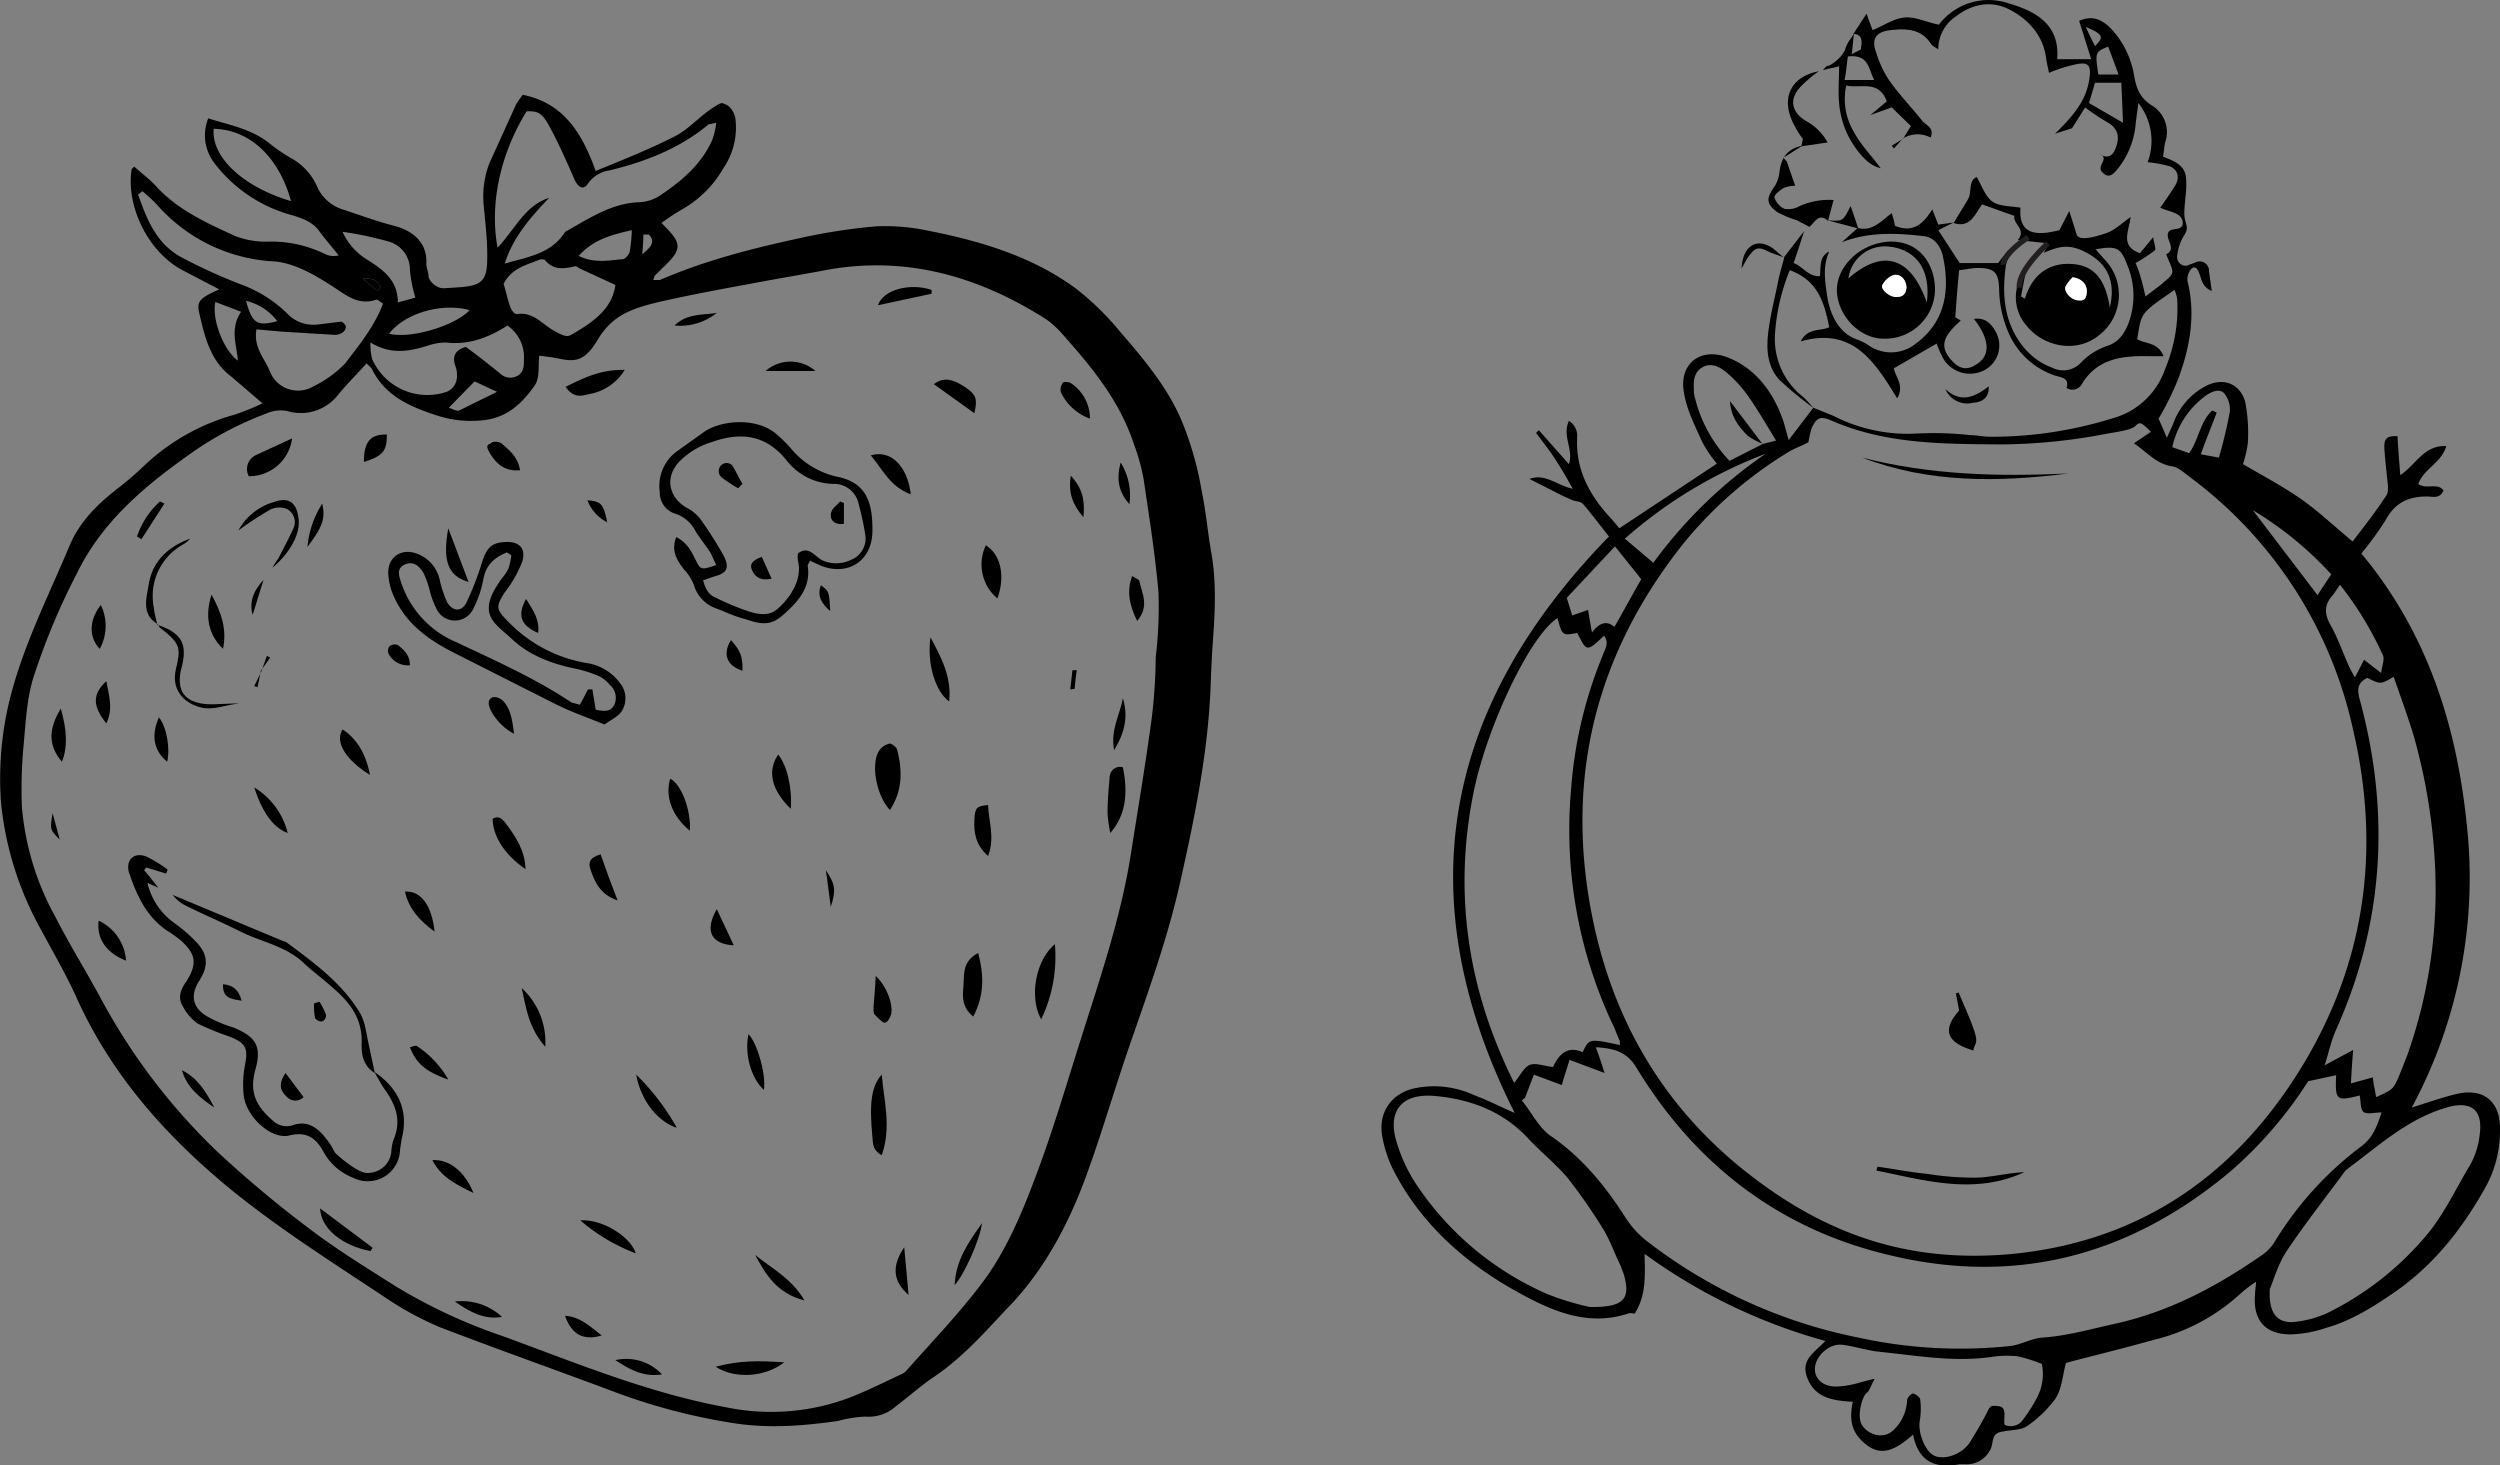 <svg xmlns="http://www.w3.org/2000/svg" viewBox="0 0 456.2 267.4"><rect x="0" y="0" width="456.2" height="267.4" fill="#808080" stroke="none"/><defs><style>.cls-1{fill:#fff;}.cls-2{fill:none;stroke:#231f20;stroke-miterlimit:10;}</style></defs><g id="Layer_1" data-name="Layer 1"><path d="M331,74.5a62.3,62.3,0,0,1-6.2-5.1c-2.4-2.5-2.5-5.8-2.1-9s1.2-6.1,1.8-9.2c.3-1.4.7-2.8,1.1-4.2h-.1l3.7-4.8c-.6,1.9-1.2,3.8-1.9,5.8,1.7.6,2.6,2.5,4.8,2.4.2-1.7-.2-3.6,1.7-4.5-1.2,2.6-.8,5.3-.4,8s1.7,6.8,5.6,8.1a8.4,8.4,0,0,1,2.1,1.1,7.2,7.2,0,0,0,8.5-.4c5.7-4.2,6.2-10.3,4.9-16.1-.4-1.6-1.5-3.3-3.4-3.5-5.1-.6-10.1-.8-15,1.1l2.9-2.6c2.7.7,4.3-1.3,6.2-2.7a20,20,0,0,1,.6,2.3c3.3,1.4,5.2-.4,6.8-3l1.1,2.8,2.8-.4L353.7,42l3.9,6h7l1.9-2.4c-.7,3.8-1.2,7.6-.3,11.5s3.6,8.3,8.3,10a4.4,4.4,0,0,0,5.3-1,12,12,0,0,1,4.5-2.9c2.3-.7,3.3-2.2,4.1-4.2a14.4,14.4,0,0,0-.2-10.6c-1.2-3.2-1.9-3.6-5.8-2.9l1.6,1.8a9.3,9.3,0,0,1-1,13.9c-3.9,3.2-10,2.3-13.3-1.9a7.8,7.8,0,0,1,.1-10.2c-.4,1.7-.7,3.4-1,5l.7.4c1.4-4.5,4.5-6.7,8.9-6.3s5.9,3.7,6.6,7.9c1.1-4.7-.4-7.8-3.9-9.8s-5.4-1.3-8.1-.2l.7-1.7-5.5-.6c1.7-1.9-1-3-.6-4.4l-5.9-2.1c-1.3,1.7-2.1,4.4-5.2,3.4l2.6-4.3c.8-1.3,0-3.4,1.6-4.1,1,1.7,1.6,3.6,2.9,4.5s3.4.8,5.1,1.1c-.4,4.9,2.8,5.2,7.1,4.1l1.8-3.5c.5,1.7.9,2.7,1.3,4.2s3.7.4,5.3-.1,2.9-1.8,4.6-3c-.3,2.6-2,5.3,1.7,6.6l2.4-2.9c.2,1.2.6,2.2.3,2.4a30.3,30.3,0,0,1-3.5,2.3,16.6,16.6,0,0,1,1,2.9c.3.9.5,1.9.8,3.2l2.9-2.2c.7-.7,1.9-1.4,2-2.2s-.7-2.1-1.1-3.3c1.9-1,0-2.5.3-3.8s2.8-.2,2.7-2-2.4-1.9-4.1-2.7c1-1.4,1.9-2.7,2.7-4s.7-2.7-.8-3.5a22.4,22.4,0,0,0-4.2-.8,11.1,11.1,0,0,0-1.7-10.8c-.2,1.8-.4,2.9-.5,4a15.1,15.1,0,0,1-3.5,8.3c-.7.8-1.5,1.5-2.6.3s1.5-2.5-.5-3.3c1.3.8,2.3.6,2.9-.9s1-3.4-1.3-4.8a38.2,38.2,0,0,1-4.2-2.8l-2.4,3.8-3.1,1c3.9-3.8,5.6-6.3,6.2-9.6s-.3-3.6-3.1-2.9a25.8,25.8,0,0,0-4.2,1.4c-.2-1-.4-1.8-.5-2.5-.5-4.3-3.2-7.2-6.6-9S359.9.7,356.9,3a7.2,7.2,0,0,0-3.2,6c-.8-.5-1.2-.7-1.4-1.1-1.8-2.7-4.6-2.7-7.3-2.4s-3.6,1.6-2.6,4.2a19.2,19.2,0,0,0,2.5,5.2c1.8,2.5,4,4.8,6,7.3.7.7,2.1,1.2,1.4,2.9a5.1,5.1,0,0,0-5.1.2h.1l1.4-2.3-3.5-3.4L341.3,21l3-2.5c-1.5-4-4.7-2.3-7.4-2.9a11.7,11.7,0,0,0,1.3,8.3c1.3,2.5,3.3,4.5,5,6.8a6,6,0,0,1-2.6-1.4,16.3,16.3,0,0,1-5-10.5c-.2-2.1,0-4.2,0-6.7l-3,.7c.3-.2.6-.8,1-.8s2.6-1.5,3.1-3,1.1-1.9,1.6-2.9c-.1,1.1-.2,2.2-.4,3.8.8-.5,1.8-.8,1.7-1s.8-2.7-1.4-2.7l2.4-3.7,1.1,3c2-.8,3.8-2.1,5.8-2.3s3.8.8,6.3,1.3A11.4,11.4,0,0,1,366.5.6c5.1,1.5,9.4,3.9,8.9,10.2h6.2l-2.2-7c2.1-.9,3.8-.6,5.8,1.4a16.4,16.4,0,0,1,4.2,8.4c.4,2.3.9,4.1,3.2,5.6a5.7,5.7,0,0,1,2.5,6.8c-.2.8-.2,1.6-.4,2.6,1.9.7,4,1.5,4.2,3.8s-.2,3.7-.3,6.2,1.2,2.6-.2,4.6a9.1,9.1,0,0,0-1.1,3.4,1.6,1.6,0,0,0,1.7,1.9l1.6-.6a1.7,1.7,0,0,1,2.5,1.5c.1,1,.3,2.1.5,3.7-2.1-.9-1.8-2.6-2.6-3.9s-2.1.8-1.8,2.2c1.5,6.1.4,12-1.7,17.7a54.4,54.4,0,0,1-3.6,7.3c.3.7.9,2,1.5,3.5.5-1.1,1-2.1,1.4-3.2a12.5,12.5,0,0,1,5.6-6.2c3.2-1.7,6.3-.6,7.3,2.8a30.4,30.4,0,0,1,.5,7.4,20.7,20.7,0,0,1-.9,4c3.6,2.1,7.2,4,10.5,6.3s6.1,5,9.5,7.8c2.1-2.7,4.2-5.4,6.1-8.3.6-.8.3-2.2.2-3.3s-.4-3.6-.5-5.4.5-2.3,2.4-2.2c.1,2.2.3,4.4.5,7.1,2.9-1.9,4.3-5.5,8.4-5.3-.9,3.1-4.1,4.1-5.1,6.9,1.4,1.1,3.5-.3,4.6,1.2-.7,1.6-2,1.1-3,1.1-3.4,0-5.8,1.1-7.5,4.2a60.5,60.5,0,0,1-4.5,6.2c11.9,14.3,17.3,31,19.2,49.1a88.5,88.5,0,0,1-10,52c3.2-1,5.7-1.9,8.3-2.5,4.9-1.1,7.9,1.5,7.8,6.5a21.3,21.3,0,0,1-2.9,11c-4.2,7.4-9.3,13.8-16.2,18.6-3.9,2.7-8,5.3-12.6,6.6a22,22,0,0,1-6.7,1.2c-4.6-.1-6.7-2.7-6.3-7.3,0-.6.1-1.1.2-2.3a21.4,21.4,0,0,0-2.9,2.2,35.7,35.7,0,0,1-15.8,8.4c-5.3,1.5-10.7,2.8-16,4.2-.6,2.1-.7,4.6-1.9,6.5a21.5,21.5,0,0,1-5.3,5.1c-1.1.7-2.8.6-4.7,1s-1.2,2.2-2,3.4a4.8,4.8,0,0,1-4.5,2.5h-1c-4.3.8-7.5-.3-8.5-5.4-2.6,2.2-5.3,4.2-8.3,2s-3.4-4.7-2.7-8c-3.4-.2-6.7-.6-8.2-4.1s1.1-4.8,3.2-7a101.8,101.8,0,0,1-33-15.9c.1,4,.3,7.6-1.8,10.9-.4,0-.8-.2-1.2,0-7,2.3-13.3-.2-19.2-3.4-9.9-5.3-18.2-12.4-23.5-22.5a22.1,22.1,0,0,1-2.1-6.1c-1-4.6,1.6-8.4,6.3-9.2a17.4,17.4,0,0,1,10.3,1.3c2.4.9,4.8,2.1,7.5,3.3-19.7-39.2-13.2-74,17.2-105.2-1.5-1.9-3-3.9-4.7-5.9-.4-.5-1.3-.5-1.9-.7l-1.8-.8-6.1-3.1c2.8-1.1,5.1,1.2,7.9,1.8-1.1-2-2.1-3.7-3.2-5.4s-2.3-3.2-3.5-4.8l.5-.5,5.5,6.2c.9-2.7-1.3-5.1,0-7.9a3.2,3.2,0,0,1,1.5,3c-.3,5.7,2.1,10.3,5.8,14.4.7.7,1.3,1.5,1.9,2.2l17.8-11.8a21.6,21.6,0,0,1-2.7-4c-1.3-2.9-2.8-5.8-3.3-8.9-1-5.2,2.9-8.4,7.9-6.5s8.3,6.2,10.1,11.3c.4,1.1.6,2.1,1.1,3.8l4.5-5.9,3.7,1.5A29.7,29.7,0,0,0,350,79.1a60,60,0,0,1,9.5.3c1.2,0,2.4.3,3.7.3a74.2,74.2,0,0,0,22.4-3.4,14,14,0,0,0,9.5-9,28.5,28.5,0,0,0,2.2-12.6,6.1,6.1,0,0,0-.5-1.8c-6.3,4.4-6,4-6.8,9,1.5.9,3.8.5,4.8,3.1h-2.5c-4.8-.1-9.4.3-12.3,4.9a2,2,0,0,1-2.9.9c.6-1.9-1-1.9-2.2-2.3a14.1,14.1,0,0,1-8.3-7.6,20.8,20.8,0,0,1-1.8-8.2c-.1-3-.9-3.8-3.9-3.8-1.1,0-2.2.3-3.4.4-.3,3-.5,5.8-.7,8.6l1,.6c-3.3,2.9-3.8,4.7-1.9,7s3.5,2,5.3.6,2-4.1-1-7.9c2-.3,3.1.8,3.9,2.2a5.1,5.1,0,0,1-1.9,7.1,5.7,5.7,0,0,1-7.5-1.9,18.5,18.5,0,0,1-1.3-2.9l-7.8,4.5c.2,1.5,2,3.1.6,5.5-4.1-6.7-8.1-13.1-17.6-10.4,1.3-2.6,3.7-1.8,5.2-2.6-.9-4.4-2-8.5-7.2-10.4A36.9,36.9,0,0,0,323.9,61,13.4,13.4,0,0,0,329,72.4C329.7,73,330.3,73.8,331,74.5ZM321.7,81l2.4-.6c-1.9-3.1-3.5-5.9-5.3-8.4a23.4,23.4,0,0,0-3.7-4c-1.2-1-2.8-1.9-4.4-1s-1.7,2.5-1.6,4.2a3.8,3.8,0,0,0,.1,1,25.7,25.7,0,0,0,6.4,11.9l6.1-3.1Zm8.3-.3c-1.3.7-2.5,1.1-3.5,1.7a74.7,74.7,0,0,0-19,16.4c-16.8,20.9-22.3,44.5-16.5,70.6,4.1,18.3,13.4,33.4,28.2,44.9s29.6,16,47.1,14.6c23.1-2,40.6-13.5,52.9-32.9s15.4-40.5,10.2-62.8a78,78,0,0,0-29.6-46c-1.1-.8-2.2-1.9-3.4-2.1-2.9-.4-4.6-2.6-7-4.2l3.1-2.1c-1.7-1.7-2-1.9-2.8-1.1s-3.3,1.1-5,1.4a105.7,105.7,0,0,1-19.5,2c-10.6-.1-21.1,0-31.1-4.4-1.9-.8-2.6-.5-3.5,1.4A19.8,19.8,0,0,0,330,80.7ZM278.3,200.3l-.6.5c1.8,2.2,3.1,5,5.3,6.5,5.8,4,10,9.2,13.7,15a17.2,17.2,0,0,0,3.6,4,92.7,92.7,0,0,0,38.9,17.8,86.7,86.7,0,0,0,27.8,1.5c1.9-.3,3.6-1.3,5.5-1.5,4.7-.3,9.1-1.6,13.7-2.6,9.8-2.2,18.4-6.8,26.6-12.5a8.4,8.4,0,0,0,2.1-2.1A62.2,62.2,0,0,1,431,209.1c2.1-1.6,2.8-3.8,3.6-6.1-1.3,0-2.7.4-3.3-.1s-.5-2-.7-3c-4.3,1.1-4.5.9-4.3-3.7l-5.1,1.1a76.2,76.2,0,0,1-14,16.3c-19.1,16.1-40.7,21.4-64.9,14.8-19-5.1-33.5-16.8-43.7-33.6-1.8-3-4.3-3.5-7.4-3.7.6,1.6,1,2.8,1.6,4.7l-6.4-2.4c-.5,1.7-1,3.1-1.4,4.6l-5.1-1.9Zm17.3-9.6c0-.5,0-.8-.1-.9l-.9-2.2a83.6,83.6,0,0,1-7.9-43.7,79.1,79.1,0,0,1,5.8-24.4c.4-1.1,1.2-2.2.2-3.5-3.4,3.3-3.2,2.6-4.9-.5-2.7.5-2.7.5-3.6-2.7-4.8,3-12.6,19.1-15.2,31.3-3.9,18.7-1.2,36.5,7.3,53.5,1.1-1.3,1.8-2.9,2.9-3.3s2.8.3,4.2.4c1.1-2.4,2.7-3.9,5.4-2.7C290,189.5,290,189.5,295.6,190.7Zm-5.5,47.8c6.3.1,7.5-1.5,6.2-6l-.6-1.6c-1.1-2.2-1.9-4.6-3.2-6.7a100.3,100.3,0,0,0-6.4-9.2c-2.1-2.5-4.7-4.6-7-7-4.6-5.1-10.6-7.4-17.2-8s-8.6,3.2-7.1,8.2a28.7,28.7,0,0,0,3.9,8.3,55.1,55.1,0,0,0,23.8,19.7A49.5,49.5,0,0,0,290.1,238.5ZM432,123.7c-2.1,1-1.8,2.5-1.3,4.3,5.5,20.5,4.3,40.6-4.5,60.1-.8,1.8-1.2,3.8-2,6.3l5.2-2.8c-.2,2.5-.3,4.2-.4,6.1l4-1.1a17.8,17.8,0,0,0,.3,2l.3,1.6c3.1-1.4,3.1-1.4,4.2-3.9l1.5-3.8a90.1,90.1,0,0,0,5-35.3,104.8,104.8,0,0,0-3.7-22.4c-1.1-3.8-2.5-7.5-3.8-11.3C434.4,124.9,434.4,124.9,432,123.7ZM414.2,235.2c-.3,4.6,1.5,6.4,4.7,6a19.2,19.2,0,0,0,5.8-1.6,55.6,55.6,0,0,0,17.4-13.4c3.7-4.1,5.9-9.1,8.7-13.7a14.7,14.7,0,0,0,1.7-5.5c.6-4.4-1.5-6.1-5.7-5l-1.3.4c-6.6,2.2-11.6,6.8-17,10.8l-.5.4c-3.6,4.9-7.3,9.6-10.6,14.5C415.7,230.6,414.9,233.6,414.2,235.2Zm-72.1,16.4c-.7,1.2-.9,2.2-1.5,2.6s-1.6,3.3-1.1,5.2,3.9,3.8,6.2,1.4a8,8,0,0,0,2.3-5.2c0-.5.7-1.3,1.1-1.3s1.3.7,1.3,1.1a13.4,13.4,0,0,1-.1,4c-.3,2.1,1,5.4,2.6,6.2s4.4.1,6.1-1.8l.4-.5c1-1.6,2-3.3,2.9-5s.7-1.9,2.4-1.7.8,2.3,1.1,3.4a2.7,2.7,0,0,0,3.4-1,24.6,24.6,0,0,0,2.2-3.4,9.3,9.3,0,0,0,1.2-6.7,27.8,27.8,0,0,0-4.4-1.4,18.6,18.6,0,0,0-4.7.1c-6.8,1-13.5-.2-20.3-.9-2.3-.2-4.6-1-7-1.3s-4.8,2-5,4.1,1.5,3.7,4.3,3.5S339.3,252.2,342.1,251.6ZM289.8,111.3c.2,1.3.4,2.5.7,4.1,1.4-1.8,2.7-2.2,4.1-1,1.9-3.3,3.6-6.5,4.9-8.7l-4.8-6-8.8,9.4,1,3.2Zm32.4-28.5a83.3,83.3,0,0,0-25.7,15.5l5.2,4.4A84.3,84.3,0,0,1,322.2,82.8ZM427,106.7l-1.3,1.9c-1.6,1.7-1.6,3.4-.4,5.5s2.2,4.9,3.3,7.4c.3.7.7,1.3,1.1,2.1.7-1.2,1.1-2.1,1.7-3.2l3.1,2.4c.2-1.4.7-2.6.3-3.3A61.9,61.9,0,0,0,427,106.7ZM404.9,83.5a83.7,83.7,0,0,0,2-8.4,4.7,4.7,0,0,0-1-3.3c-.9-1-2.4-.3-3.4.4a15.8,15.8,0,0,0-6.1,9.4l3.1,1.1c1.8-2.7,2-5.8,4.2-7.8l.8.4c-.9,2.4-1.9,4.8-2.9,7.6Zm6.2,9.6,11.8,15.5,2.5-3.8A63.8,63.8,0,0,0,411.1,93.1Zm-24-78h-4.8l-1.1,3.7,6.2,3.6C387.3,19.5,387.2,17.4,387.1,15.1Zm-49.9-4.8c-.2,1.4-.3,2.8-.6,4.3H342C340.9,12.4,341,9.9,337.2,10.3Zm49.4,3.3-1.9-5.1c-2.4,1-2.4,1-1.8,5.1Zm-8.4,37a8.4,8.4,0,0,0-1.3,1.7c-.3,1,.9,2.3,2.2,2.5s1.6-.4,1.7-1.5S379.9,50.8,378.2,50.6Zm4.1-42.2c1.7-1.7,1.5-2.1-1.7-3.5C381.2,6.2,381.7,7.3,382.3,8.4Z"/><path d="M108.7,31.2c5.1-2.1,9.9-4,14.4-6.3,2.4-1.2,4.2-3.3,6.5-4.9s2.1-1.2,2.9-.9,1.6,1.6,1.7,2.6a13.1,13.1,0,0,1-2.2,9,20.1,20.1,0,0,1-7.7,7.6,37.5,37.5,0,0,0-3.6,2.4c3.9,3.8,3.9,4.7.1,8.3l-1.2,1.2c-.2.2-.2.4-.4.9h1.2c8.3-3.6,17-5.8,25.8-7.7a105.4,105.4,0,0,1,13.7-2.1,38.2,38.2,0,0,1,9.5.8c9.6,1.9,19,4.7,27,10.6a50.9,50.9,0,0,1,7.8,7.6c4.3,5,8.7,10.1,11.4,16.4a60.1,60.1,0,0,1,3.7,13c.8,3.8,1.1,7.7,1.8,11.5.9,5.4.6,10.8.2,16.2-.2,2.7-.3,5.5-.4,8.2-.5,11.9-2.9,23.6-5.5,35.2-2.2,9.9-5.6,19.4-8.9,28.9s-5.3,16.7-8.3,24.9S191,231,184.8,237.7c-4.5,4.7-8.8,9.8-14.3,13.5-2.4,1.6-4.6,3.6-7,5.4a7.4,7.4,0,0,1-5.6,1.9,22.6,22.6,0,0,0-5,.8c-6.3.9-12.7,1.4-19,.4a109.6,109.6,0,0,1-22.3-5.9c-10.4-3.9-20.9-7.6-31.3-11.6a58.3,58.3,0,0,1-10.4-5.7c-9.2-6.1-18.5-12-27.1-18.9-12.1-9.8-22.4-21.2-28.9-35.7-1.9-4.2-4.3-8.3-6.5-12.4A59.6,59.6,0,0,1,.2,146.6a60.1,60.1,0,0,1,1.9-20.2c2.5-9.3,6.8-17.8,10.5-26.6,1.9-4.7,5.4-8,9.3-11a60,60,0,0,0,4.6-4,38.9,38.9,0,0,1,16.2-9.1,43.5,43.5,0,0,0,5.2-2.1l-5.6-4.8c-3.9-2.9-4.9-7.2-5.9-11.5-.6-2.4.1-2.9,3.6-4.5l-6.7-3.5C27.2,46.1,23,37.9,24,31c0-.2.2-.3.5-.6,1.3,1.2,2.7,2.2,3.9,3.5,4,4.4,9.3,6.8,14.6,9.2a15.4,15.4,0,0,0,5.6,1,22.4,22.4,0,0,1,10.6,2.2,3.6,3.6,0,0,0,2.6.3c-1.2-1.5-2.5-3-3.6-4.5s-2.8-2.2-4.8-2.8A26.4,26.4,0,0,1,39,29.6a8.3,8.3,0,0,1-1-8c3.8,1.2,7.8,1.9,11.1,4.5A33.9,33.9,0,0,0,53,28.8a10.8,10.8,0,0,1,4.8,5.1,7.6,7.6,0,0,0,5,4.4c3,1,6,2.1,9.1,2.9S78,44,77.8,48.1c0,.8.4,1.6.4,2.3s1.3,2.3,2.9,2.2l3-.2c3.7-.3,4.7-1.2,4.8-4.7s-.3-6.6-.6-9.9a16.9,16.9,0,0,1,1-8L94.2,19a17.7,17.7,0,0,1,1.2-1.7C102.8,18.8,106.2,24.2,108.7,31.2ZM66.9,66.3c-1.7,1.9-3.5,3.7-5.1,5.6A8.6,8.6,0,0,1,52.4,75a6.5,6.5,0,0,0-3.9.5,60.6,60.6,0,0,0-14.6,7.9c-8,5.7-15.4,12.1-19.8,21.1A125,125,0,0,0,6.3,123c-1.4,4.1-1.6,8.7-2,13.1A83.8,83.8,0,0,0,4,147.3a50.1,50.1,0,0,0,6.1,20c2.6,5.1,5.6,9.9,8.3,14.9a112.2,112.2,0,0,0,21.3,28,209.5,209.5,0,0,0,17,14.2c4.9,3.7,10.1,6.9,15.3,10.2a98.4,98.4,0,0,0,19.7,9.2c13.4,4.9,26.6,10.4,40.8,13a40.6,40.6,0,0,0,22.1-1.6c3.2-1.2,6.4-2.8,9.6-4.3a3,3,0,0,0,1.3-.9c4.7-5.3,9.6-10.4,13.8-16s7.1-12.4,9.6-19.1c3.2-8.4,5.7-17,8.4-25.5,3.5-11.1,7.3-22.2,9.1-33.8,1.3-8.3,2.7-16.5,3.8-24.8a99.7,99.7,0,0,0,.7-10.9,77.7,77.7,0,0,0,.5-11.8c-.6-6.9-1.7-13.8-2.7-20.6a36.9,36.9,0,0,0-1.8-6.5c-2.2-6.7-6.3-12.3-10.9-17.6-1.6-1.8-3.2-3.9-5.2-5.2-12.6-8-26.2-11.8-41.2-8.7l-9,1.6c-6.4,1.2-12.7,2.3-19,3.7s-9.8,2.6-12.6,7.3-4.9,3.7-8.3,3.1l-2.3-.3c-.2,2,.1,4.1-.8,5.4-2.3,3.3-5.1,6-9.6,6.4a19.9,19.9,0,0,1-8-.8c-5-1.6-9.6-3.5-12.1-8.5C67.7,67,67.3,66.8,66.9,66.3ZM90.8,45.2c3.2-3.4,5-7.7,9.4-9.1-3.3,3.5-6.5,7-8.1,12,4.2-1.2,8.4-1.8,10.9-5.6a1,1,0,0,1,.5-.4c4.1-2.3,8.1-5,13.1-5.2a7.4,7.4,0,0,0,3.8-1.2c3.9-2.6,7.5-5.6,9.5-10a13.3,13.3,0,0,0,.8-3.3l-1.4.3c-5.3,4.4-11.5,6.8-18.1,8.4a5.7,5.7,0,0,0-3.9,2.4c-.8,1.2-1.7.8-2.4-.6-1.4-3.2-2.8-6.4-4.4-9.4s-2.2-3.2-4.4-3.2C91.3,28.1,89.3,37.2,90.8,45.2Zm-44,14.9c-.6,3.4,1.6,5.4,2.5,7.8a5.5,5.5,0,0,0,7.9,2.6A20.6,20.6,0,0,0,63,66.3c2.6-3.4,5.3-6.7,6.9-10.9-.5-.3-1-.8-1.3-.7-3.3,1.1-5.5-.9-8-2.5S54,48,50,47.7A30.5,30.5,0,0,1,28.6,37.3,29.6,29.6,0,0,0,26,34.9l-.8.6c1.6,4.5,3.3,9,8,11.5a99.5,99.5,0,0,0,10.5,4.8,23.9,23.9,0,0,1,8.6,5.3,6.6,6.6,0,0,0,5.8,2.1l4.1-.5c.3,0,.8.5.9.8a1.2,1.2,0,0,1-.5,1.1,2.2,2.2,0,0,1-1.6.5l-9.8-.6Zm45.1-8.3c.4,1.3.7,2.7,1.1,3.9s1,1.7,1.4,1.6c2.9-.4,4.5,1.8,6.6,3s2.6,1.2,3.4.7c3.6-2.1,7.3-4.5,7.9-9l-6.5-3c-.3-.2-.7-.5-.9-.4-2.1.5-4,.7-5.5-1.2a1.7,1.7,0,0,0-1,0C96,48.4,93.4,48.9,91.9,51.8ZM67.6,62.5a11,11,0,0,0,.3,3,11,11,0,0,0,13.6,6,3,3,0,0,0,1.8-2.1,4.7,4.7,0,0,0-.2-2.6c-.7-2,.2-3,1.9-3.5,2.2,1.6,4.2,3.2,6.2,4.8a2.7,2.7,0,0,0,3.2.5c1.2-.7,1.2-1.8,1.2-2.9a7,7,0,0,0-3-6.3c-3.4,2.2-7.1,3.6-11.2,3.1a10.2,10.2,0,0,0-3.4.6C74.7,64.1,71.4,64.8,67.6,62.5ZM53.1,36.7c-1.9-7.1-6.8-13-14.1-13.2C38.5,28.6,44.3,34.1,53.1,36.7Zm9.4,5.6a11.5,11.5,0,0,0,4.7,5.2c2.8,1.8,5.4,3.7,5.4,7.7l3.2-.9a24.2,24.2,0,0,1-1-5.1A5.3,5.3,0,0,0,71,44.1,63.4,63.4,0,0,0,62.5,42.3ZM71,60.9c4,1,12.1-1.5,14.7-4.3C80.7,55.2,73.9,57.1,71,60.9ZM115.3,42c-4,.9-7.1,1.8-9.7,4.7,2.9,1.4,5.5.8,8,.6.5,0,1.1-.8,1.3-1.3A31.4,31.4,0,0,0,115.3,42ZM44,56.9l-4.7-1.8c-.7,3.3,1.6,8.9,4.1,10.7C43.2,62.9,41.9,60,44,56.9ZM81.9,74.4c.7.2,1.4.7,1.9.5l6.9-3.4-4.1-1.9ZM50.6,58.6a10,10,0,0,0-5.7-3.7C46,59,46.9,59.6,50.6,58.6Zm67.8-15.8h-1c0,1.2-.1,2.4-.2,3.6C118.5,45.3,119.8,44.2,118.4,42.8ZM68.9,53.1l.6-.7c-.6-.9-1.1-1.8-3.3-1.5Z"/><path d="M333.6,40.3c-1.7-1.5-2.4.2-3.4,1.1l-2.3-1.2a19.4,19.4,0,0,1-3.6-1.5c-2.1-1.6-2-2.5-.4-4.8a6.2,6.2,0,0,0,.8-2.4c.3-2.6,1.4-4.4,4.2-4.9l-3.5,2.2a2.7,2.7,0,0,1,.7.8c.5,1.4.9,2.7,1.5,4.3a5.6,5.6,0,0,0-2.1.4c-.7.4-1.8,1.3-1.7,1.7a3.4,3.4,0,0,0,1.8,2.1,4.1,4.1,0,0,0,2.8-.5,13.2,13.2,0,0,1,6.2-1.1C334.2,37.9,333.9,39.1,333.6,40.3Z"/><path d="M331.9,13a22.2,22.2,0,0,0-3.3,2.8c-2.2,2.3-1.7,4.7,1,6.3a9.7,9.7,0,0,1,3.9,3.9l-4.8.7c.1-.5.4-1.4.2-1.5s-1.6-2.3-2.1-3.7C325.2,17.3,327.2,13.9,331.9,13Z"/><path d="M325.6,47l-2.5-.9c-2.3-1.2-2.8-1.1-4.3,1.1l-1,1.8c.2-4.2,2.8-5.7,5.7-3.7l2,1.7Z"/><path class="cls-1" d="M378.2,50.6c1.7.2,2.7,1.3,2.6,2.7s-.6,1.6-1.7,1.5-2.5-1.5-2.2-2.5A8.4,8.4,0,0,1,378.2,50.6Z"/><path d="M68.9,53.1l-2.7-2.2c2.2-.3,2.7.6,3.3,1.5Z"/><path d="M339.1,41.7l-5.6-1.5c2.8.2,2.8.2,4.2-2.6C338.2,39.1,338.7,40.4,339.1,41.7Z"/><path d="M347.2,25.3l-1.6,1.8-.4-.5,2.1-1.3Z"/><path d="M377.4,86.4c-12.7,1.6-25.4,1.8-37.6-2.9C352.2,86.7,364.8,87,377.4,86.4Z"/><path d="M342.6,212.9c3,.4,5.9,1,9,1.3a55.8,55.8,0,0,0,9.1.7c2.9-.1,5.8-.9,8.7-1-9.1,4.2-18.1,1.5-27-.3Z"/><path d="M357.5,184.4c-.2-1.2-.4-2.1-.6-3.1l.5-.2c1,2.4,2.1,4.7,2.9,7.1s-.1,2.3-.2,3.5C355.1,190.2,354.4,187.9,357.5,184.4Z"/><path d="M362.9,70.5c.1,2.1-1.2,2.9-2.9,3a4.3,4.3,0,0,1-5-2.5C357.8,73.6,360.3,72.5,362.9,70.5Z"/><path d="M372.5,46c-1,1.1-1.9,2.2-2.9,3.2C370.6,48.2,371.5,47.1,372.5,46Z"/><path d="M353.1,52.7a9.1,9.1,0,0,1-9.4,9.1c-4.3,0-8.3-4.1-8.5-8.6s4.3-8.9,9.6-9.1S353,48,353.1,52.7Zm-1.5,2.5c.8-6-2-9.7-6.9-10.2a6.7,6.7,0,0,0-7.4,5.8C343.5,45.4,348.6,46.7,351.6,55.2Zm-3.7-2.8c-.1-1.4-1.1-2.5-2.4-2.2a3.9,3.9,0,0,0-2,1.8c-.4.8,1.3,2.2,2.5,2.2S347.8,53.7,347.9,52.4Z"/><path d="M321.7,81a12.5,12.5,0,0,1-2.8-1.5c-1.7-1.7-3.1-3.6-3.2-6.3l5.9,7.8Z"/><path d="M110.3,132.2c-3.2-1.3-6.1-2.3-8.9-3.7l-18.2-9.2c-4.8-2.4-9-5.3-11.3-10.4a11.4,11.4,0,0,1-1-3.6c-.5-3.5,2.3-5.6,5.6-4.1a6.6,6.6,0,0,1,3.8,4.9,21.2,21.2,0,0,0,1.3,3.8c1,1.7,2.6,1.8,3.5.1a56.6,56.6,0,0,0,2.8-7.2c.9-2.9,1.8-3.8,4.4-3.9s3.7,1.3,3,3.6a22,22,0,0,1-3.2,5.6c-1.7,2.7-1.6,3.1.8,5.5a25.8,25.8,0,0,0,14.2,7.4,9.2,9.2,0,0,1,6,3.6,4.4,4.4,0,0,1,.4,5.1C112.9,130.7,111.6,131.3,110.3,132.2Zm-17-30.9-.8-.5c-2.2.9-3.8,2.2-4.3,4.9a19.4,19.4,0,0,1-2,5.7,3.7,3.7,0,0,1-6.5-.2,16.6,16.6,0,0,1-1.2-3.1,18,18,0,0,0-1.2-3.5c-.7-1.2-1.8-2.3-3.4-1.6s-1.1,2.1-.7,3.3a17.9,17.9,0,0,0,10.1,10.9c7.2,3.4,14.4,6.6,21,11l1.5.4c.6-1,1-1.9,1.5-2.8h.8l.6,3.7c1.4.3,2.7.5,3.4-.9a3.1,3.1,0,0,0-.9-3.7,5.4,5.4,0,0,0-2.1-1.6,22.5,22.5,0,0,0-4.2-1.3c-4.3-.9-8.3-2.4-11.5-5.4s-6.7-4.5-1.7-11.2a8.2,8.2,0,0,0,1.1-1.7A11.1,11.1,0,0,0,93.3,101.3Z"/><path d="M123.4,98c2.1,1.1,2.8,2.7,3.6,4.3s.9,1.8,3.7.8c-.4-.8-.7-1.6-1.1-2.3s-1.9-2.6-2.7-3.9a6.3,6.3,0,0,0-3.8-3.2,4,4,0,0,1-2.7-3.9,7.8,7.8,0,0,1,3.2-7.5l4.9-3.5c3-2.1,9.7-2.8,13.4.6a27.2,27.2,0,0,1,2.4,2.4,15.2,15.2,0,0,0,8.5,5.2c4,.8,5.9,3.1,6.3,7.3a24.4,24.4,0,0,1,.1,2.7c-.1,5.4-4.5,8.2-9.5,6.2l-1.9-.9c-.2.5-.5.8-.4,1,.6,4.1-2,6.7-4.6,9s-4.7,1.3-7.1.6-3.2-1.2-4.8-1.8a6.5,6.5,0,0,1-4.3-4.4,8.4,8.4,0,0,0-1.8-2.8C123.6,102.3,122.4,100.6,123.4,98Zm22.2,3c1.7-1.3,2.7,0,3.9.9s3.7,1.3,5.7.3a4.2,4.2,0,0,0,2.7-4.6,55.9,55.9,0,0,0-1.2-5.6,4.6,4.6,0,0,0-4.7-3.7,11,11,0,0,1-8.3-4.1c-3.8-4.8-8.3-5.5-13.9-3.5a13.8,13.8,0,0,0-5.7,3.4c-2.8,2.8-2.2,6.5,1.1,8.5a7.8,7.8,0,0,1,2.6,2.1,73.9,73.9,0,0,1,4.2,6.6c1.2,2.3.7,3.3-1.7,3.9l-2,.7c.4,1.5,1,2.7,2.4,3.2a44.7,44.7,0,0,0,6,2.5c1.7.5,3.6.9,5.2-.5s4.7-4.9,3.7-8.8A5.7,5.7,0,0,1,145.6,101Z"/><path d="M28.9,162l-2-.9a12.5,12.5,0,0,0,5,7.4,27.8,27.8,0,0,1,4.1,3.6c2,2.2,2,4.3.4,6.8s-1.6,5,1.8,6.8a23.9,23.9,0,0,0,4.4,1.8c4.1,1.7,5.2,3.4,4,7.7s.3,6.8,3.2,9.3a3.6,3.6,0,0,0,3.4.9c2.9-1.1,4.8.4,6.4,2.5s1.1,2.1,1.9,2.8,3,2.6,4.7,3.2,4.8-.6,5.2-3.6a8.5,8.5,0,0,1,.4-2.3c1.6-3.7.3-6.6-1.8-9.5-.6-.9-1.1-1.9-1.7-2.9,4.5,3,6.3,7.2,5,12.2l-.3,2a5.9,5.9,0,0,1-8.6,5.1,10.4,10.4,0,0,1-5.3-4.6c-1.4-2.6-3.1-3.9-6.3-3.1s-7.7-3.2-8.3-7.1a18.3,18.3,0,0,1,.2-5.7c.6-3.1.2-4-2.7-5.2a51.9,51.9,0,0,1-5.9-2.4,9,9,0,0,1-2.8-3.3c-.9-1.5-.3-3,.7-4.4,2-3.2,1.8-4.9-.9-7.4a22.7,22.7,0,0,0-2.5-1.8c-3.8-2.5-5.6-6.4-7-10.5-.8-2.4.8-4,3.1-3.1a22.8,22.8,0,0,1,3.9,2.4l-.3.7-3.6-1.1-.4.5C27.2,159.8,28,160.9,28.9,162Z"/><path d="M68.4,195.8c-2.2-1.3-2.5-3.6-2.4-5.6.1-4.4-2.2-7.3-5.2-9.9s-3.7-3-5.4-4.6c-3.3-3.1-7.7-3.8-11.5-5.7s-7-3.2-10.5-5a7.5,7.5,0,0,1-1.9-1.7l20.1,8.4.6.2c5,3.7,10.1,7.4,13.4,12.8,1,1.6,1.2,3.6,1.6,5.5S68,193.9,68.4,195.8Z"/><path d="M162.4,147.8c-2.4-2.5-3.5-8.1-2.1-10.6a3.1,3.1,0,0,1,2-1.5c.3-.1,1.3.6,1.4,1.1C164.7,140.6,164.7,144.3,162.4,147.8Z"/><path d="M160.9,196.1c.4,4.8,1.8,9.6,0,14.7-1.7-.9-1.6-2.2-1.7-3.3C158.6,201.3,159,198.2,160.9,196.1Z"/><path d="M178.5,173.9c1.1,4.2,1.1,7.8-.9,11.6-2-1.6-2-3.5-1.8-5.4S175.4,175.5,178.5,173.9Z"/><path d="M192.5,172.3A26.5,26.5,0,0,1,190,186C187.8,182.1,188.9,175.3,192.5,172.3Z"/><path d="M202.6,152a31.3,31.3,0,0,1-.5-3.6c0-2.2.2-4.5.4-6.7a1.9,1.9,0,0,1,2.4-1.7C205.8,144.4,205.6,148.6,202.6,152Z"/><path d="M53.3,80a7.9,7.9,0,0,1-7.9,6.9A2.8,2.8,0,0,1,46.8,83Z"/><path d="M103.2,70.6c3.4-1.7,6.5-3.2,10.8-3.1a9.5,9.5,0,0,1-6.4,4.4C106.2,72.2,104.8,72.8,103.2,70.6Z"/><path d="M182,109.2a8.1,8.1,0,0,1-2.1-9.7C182.6,101.2,183.5,105.1,182,109.2Z"/><path d="M28.7,114c4.4,1.5,5.5,3.4,4.5,7.6,0,.1-.1.2-.1.3-1,4.1.5,6.3,4.7,6.6,2,.1,3.9-.2,5.9-.1-2.5.1-4.7,1.4-7.4.6s-5.1-3.1-4.2-6.9.9-4.6-2.7-7.4c-.3-.1-.4-.5-.6-.8Z"/><path d="M89.9,149.4c1.2-.7,1.9.2,2.5,1,1.8,2.4,3.4,4.9,3.5,8.2C92.2,156.1,89.9,152.6,89.9,149.4Z"/><path d="M166.2,90.2c-3.8-1.4-5.1-4.5-7.3-7.1C162.5,82,165.6,85,166.2,90.2Z"/><path d="M130.6,249.4c4.4-1.2,8.2-1.1,12.5-.8C139.7,251.3,134.1,251.7,130.6,249.4Z"/><path d="M43.5,96.8A10.8,10.8,0,0,1,50,91.6c2.8-1,4.2.2,4.5,3.2s-2,6.5-4.8,8.8a16.3,16.3,0,0,1,1.1-1.7c.9-1.8,1.9-3.6,2.7-5.4a2.7,2.7,0,0,0-1.1-3.6,3.7,3.7,0,0,0-3.1.1A61.9,61.9,0,0,0,43.5,96.8Z"/><path d="M67.6,228.3c-5.1-1-9-4-9.2-7.8l9.6,7.2Z"/><path d="M169.8,116.3c1.9,3.6,3.9,7.2,3.4,11.7C170.7,126.2,169.1,121.1,169.8,116.3Z"/><path d="M180.3,146.9c.1,3,1.3,5.9,0,9.3-2.3-2-2.6-4.3-2.5-6.6S178.3,147.1,180.3,146.9Z"/><path d="M125.9,151.6c-3.2-2.6-4.6-6.2-3.6-9.5C124.3,143.1,126.1,147.7,125.9,151.6Z"/><path d="M144.3,147.6c-3.6-3.5-4.3-7-2.3-9.9C143.6,139.6,144.6,143.8,144.3,147.6Z"/><path d="M116,228.7a33.8,33.8,0,0,1-10.1-6C109.9,222.4,115.1,225.7,116,228.7Z"/><path d="M177.8,75.4l-7.4-5.3c1.6-1.2,3.2-1.1,5.5.4S178.4,72.8,177.8,75.4Z"/><path d="M137.8,229c2.9,2.4,6.6,4.2,9,8.3C141.7,236,139.7,232.5,137.8,229Z"/><path d="M109.6,155.9c1,2.9,2,5.6,3.1,8.4-3.1-1-4.2-3.3-5-5.8C107.4,157.5,107.5,156.5,109.6,155.9Z"/><path d="M67.5,141.4c-4.5-2.8-6.4-6-5-8.3C65,134.7,66.8,137.5,67.5,141.4Z"/><path d="M95.2,180.3A13.4,13.4,0,0,1,99.5,191C96.4,187.5,96,183.8,95.2,180.3Z"/><path d="M18,168a8.7,8.7,0,0,1,5,7.3C19.4,173.9,17.6,171.3,18,168Z"/><path d="M139.4,198.9c-2.4-2.2-3.6-6.7-2.8-10.2C138.3,190.6,139.8,196.1,139.4,198.9Z"/><path d="M38.6,108.5c1.9,3.5,2.8,6.4,2.1,9.9C38.1,115.9,37.3,112.6,38.6,108.5Z"/><path d="M93.8,133.9a10.1,10.1,0,0,1-4.3-4.4c-.4-.9-.6-1.9.5-2.3a2.5,2.5,0,0,1,1.9.8C93.3,129.6,93.5,131.7,93.8,133.9Z"/><path d="M159.8,178.1c2.1,1.9,3.4,5.7,2.7,7.3s-1.2,1.2-1.4,1.1-1.1-.9-1.6-1.5a3.4,3.4,0,0,1-.1-1C159.5,182.2,159.7,180.4,159.8,178.1Z"/><path d="M11.1,129.3c1.2,4.2,1.2,7.2.2,9.7C8.9,136.2,8.7,133.2,11.1,129.3Z"/><path d="M170,53.6l-9.8,2.1c1-2.9,5.9-4.1,9.8-2.8Z"/><path d="M198.9,76.4a9.4,9.4,0,0,1-5.3-4.8,2,2,0,0,1,.4-1.8c.1-.2,1.1-.1,1.4.1A7.8,7.8,0,0,1,198.9,76.4Z"/><path d="M28.8,113.9c-3-1.7-2.1-4.7-1.7-7,.6-4.3,3.4-7.1,7.6-8.6a5.3,5.3,0,0,1-1.2,1,10.8,10.8,0,0,0-5.6,8.5,12.2,12.2,0,0,0,.2,3.3c.1,1,.4,1.9.6,2.9Z"/><path d="M116.1,196.1a42.3,42.3,0,0,1,7.4,9.7C119.9,204.6,116.9,200.7,116.1,196.1Z"/><path d="M94.9,85.8c-2.9.3-4.4-1.3-5.5-3.1s0-1.5.4-2a2.1,2.1,0,0,1,1.7.2C93,82.2,94.5,83.4,94.9,85.8Z"/><path d="M130.8,165.9l3.1,6.6C129.8,172.3,128.5,169.9,130.8,165.9Z"/><path d="M18.4,110.4a8.7,8.7,0,0,1-.2,8C16.2,116.3,16.2,113.2,18.4,110.4Z"/><path d="M81.8,96.4l3.7,9.8C81.8,105.1,80.7,102.5,81.8,96.4Z"/><path d="M86.4,217.7c-3.3-1.6-6-3-7.5-6C81.9,211.5,84.8,213.7,86.4,217.7Z"/><path d="M46.4,143.7a13.5,13.5,0,0,1,6.1,8.3C50,151.1,47.9,148.4,46.4,143.7Z"/><path d="M73.9,162.7c2.9-.2,4.9,2.5,5.4,7.3C76.6,168,74.6,165.9,73.9,162.7Z"/><path d="M81.8,197c-4.2-1.5-5.8-2.9-7-5.9.5-.1,1-.4,1.3-.2A17.8,17.8,0,0,1,81.8,197Z"/><path d="M174.2,234.5c.2-4.5,2.5-7.8,5-11.3C178.8,226.3,175.9,232.7,174.2,234.5Z"/><path d="M30.5,139q-3.7-3.1-1.5-8.1C30.4,132.6,31.1,136.6,30.5,139Z"/><path d="M207.5,113.3c-1.3-2.7-2-5.2-.9-8.2.5.4,1.2.6,1.3.9C208.4,108.3,209.8,110.7,207.5,113.3Z"/><path d="M83,237.5a10.8,10.8,0,0,1,8.6,2.8C88.3,240.9,85.6,239.3,83,237.5Z"/><path d="M19.4,132c-2.5-3.1-2.6-5.3,0-7.7C19.9,127,20.7,129.4,19.4,132Z"/><path d="M66.4,84.3c0-3.7,1.2-5.1,4.2-5C70.6,82.3,69.9,83.2,66.4,84.3Z"/><path d="M120.8,250.8c-3.2.5-5.6-.7-8.5-2.6A8.9,8.9,0,0,1,120.8,250.8Z"/><path d="M109.8,243.7c-3.4,1-5.5-.2-6.7-3.6C105.9,240.3,107.6,242,109.8,243.7Z"/><path d="M165,227.6c.3,3,.5,5.6.8,8.7C162.9,233.8,162.7,231,165,227.6Z"/><path d="M204.9,127.4c1,3.3.4,6.2-1.6,9.5C202.6,133.1,204.4,130.4,204.9,127.4Z"/><path d="M33.2,195.3c2.9,1.4,4.5,4.1,5.9,6.8C36.6,200.4,34.1,198.5,33.2,195.3Z"/><path d="M96,109.3c1.4,2.2,2.5,3.9,2.2,6.2C95.1,114.2,94.3,112.3,96,109.3Z"/><path d="M148.8,67.7h-9.1A6.9,6.9,0,0,1,148.8,67.7Z"/><path d="M133.4,116.8c1.8,2.1,2.1,2.9,2.1,5.6C132.6,121.5,131.8,119.3,133.4,116.8Z"/><path d="M204.5,84.4a11.4,11.4,0,0,1,1.6,7.6C204.3,90,203.6,87.7,204.5,84.4Z"/><path d="M123.1,59.4c2.2-2.2,5.1-1.9,7.7-2.3A10.7,10.7,0,0,1,123.1,59.4Z"/><path d="M195.4,86.8c2.2,2.4,2.6,4.6,2.3,7.6C195.8,92.1,194.9,90.1,195.4,86.8Z"/><path d="M56.1,99.8a17.7,17.7,0,0,1,2.7-7.9C59.4,94.6,58.9,96.1,56.1,99.8Z"/><path d="M30,91.9l-4.2,6.5-.8-.5a15.2,15.2,0,0,1,4.2-6.4Z"/><path d="M74.8,121.4a4,4,0,0,1-3.9-2.1,1.4,1.4,0,0,1,.2-1.4,1.6,1.6,0,0,1,1.5-.2C73.7,118.6,74.8,119.5,74.8,121.4Z"/><path d="M110.8,95.3a7.4,7.4,0,0,1-3.6-4C109.7,91.5,110.1,91.9,110.8,95.3Z"/><path d="M151.6,165.5c-.3-2-.5-4.1-.9-6.7C152.4,161.3,152.6,162.4,151.6,165.5Z"/><path d="M151.5,111.5c-1.4-1.2-2.5-2.6-1.7-4.7C151.3,107.9,151.3,107.9,151.5,111.5Z"/><path d="M46.1,112.2c-.7-2.5.3-4.6,2-6.4C47.4,107.9,46.8,110.1,46.1,112.2Z"/><path d="M9.6,148.4l1.3,4.8C9.1,151.4,9.1,151.4,9.6,148.4Z"/><path d="M195.3,125.8l.4-3.5h.8c-.2,1.1-.3,2.3-.4,3.4Z"/><path d="M47.7,122.5l1-2.8.6.3-1.7,2.4Z"/><path d="M47.6,122.4l-.6,3-.6-.2,1.3-2.7Z"/><path class="cls-1" d="M347.9,52.4c-.1,1.3-.7,1.8-1.9,1.8s-2.9-1.4-2.5-2.2a3.9,3.9,0,0,1,2-1.8C346.8,49.9,347.8,51,347.9,52.4Z"/><path d="M52.1,195.8l3.3,4.4a2.1,2.1,0,0,1-3.1-.1C51.2,199.1,50.7,197.9,52.1,195.8Z"/><path d="M44.1,182.6c-2.2-.3-3.5-.6-3.4-3C42.5,179.8,43.5,180.5,44.1,182.6Z"/><path d="M58.3,182.8a13.4,13.4,0,0,1,1.2,2.4,1.3,1.3,0,0,1-.7,1.2,1.5,1.5,0,0,1-1.3-.6,12.3,12.3,0,0,1-.2-2.7Z"/><path d="M134.7,89.1a24,24,0,0,1-2.9-1.9,1.5,1.5,0,0,1-.2-2.3,1.4,1.4,0,0,1,2.3.5c.6,1,1,2,1.6,2.9Z"/><path d="M154,91.8v3.8c-1.5.2-2.5-.5-2.4-1.7s1.1-1.6,1.7-2.4Z"/><path d="M139,101.6l1.8,4c-1.9.4-2.9-.2-3.5-1.4S137.2,102.3,139,101.6Z"/><path class="cls-2" d="M365.6,48.3s-.2-1.9,4.5-5"/><path class="cls-2" d="M373.7,44.4s-5.5,4.9-5.2,8.1"/></g></svg>